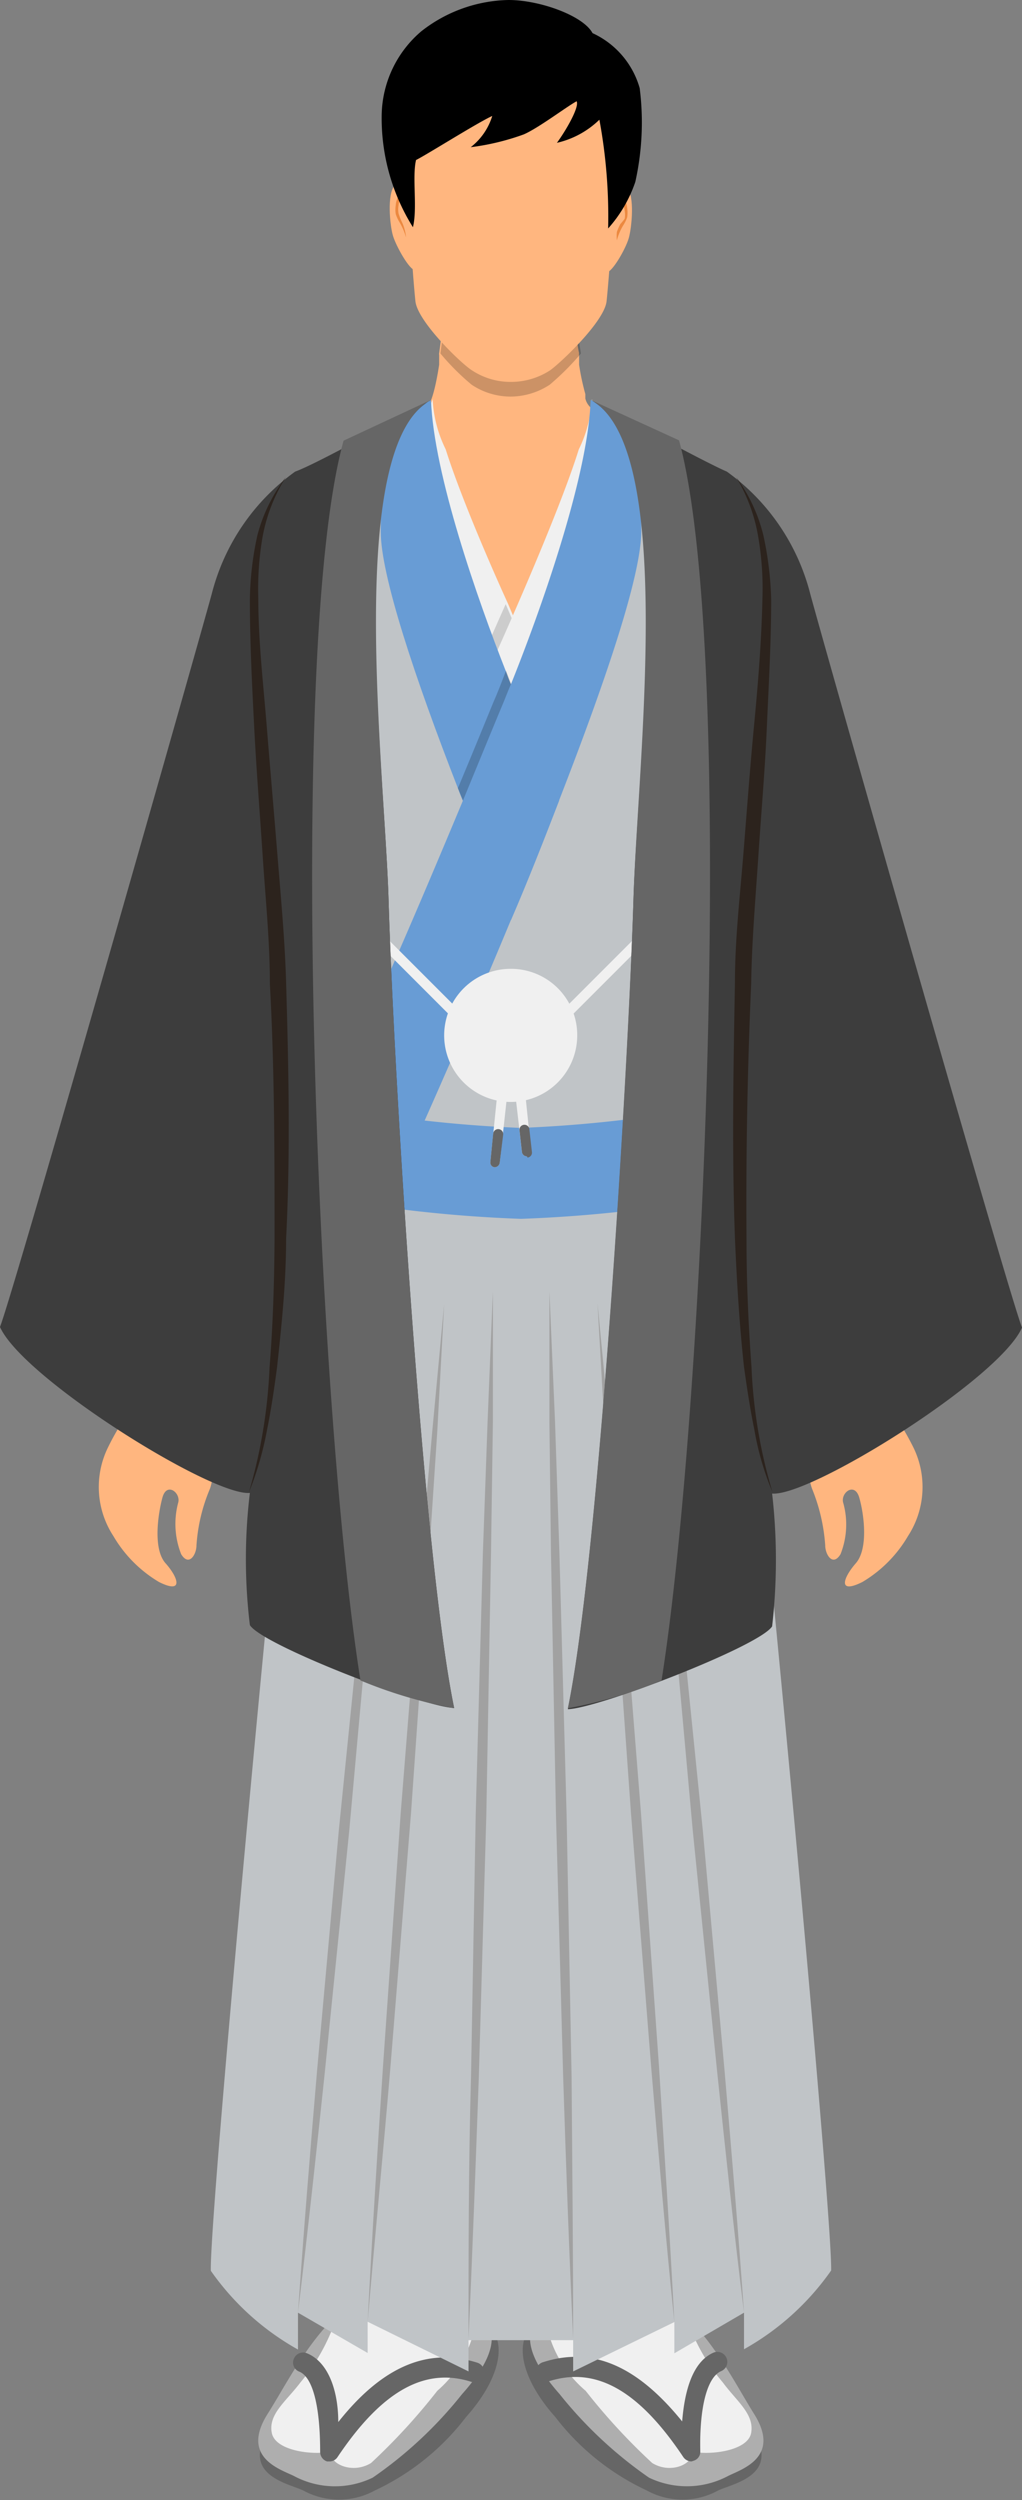 <svg xmlns="http://www.w3.org/2000/svg" viewBox="0 0 32.72 80"><rect x="0" y="0" width="32.72" height="80" fill="#808080" stroke="none"/><defs><style>.cls-1{fill:#666;}.cls-2{fill:#aeaeae;}.cls-3{fill:#f0f0f0;}.cls-4{fill:#ffb67f;}.cls-5{opacity:0.2;}.cls-6{fill:#ec8940;}.cls-7{fill:#c0c4c7;}.cls-8{fill:#ccc;}.cls-9{fill:#689cd5;}.cls-10{fill:#a1a1a1;}.cls-11{fill:#3d3d3d;}.cls-12{fill:#2c231d;}</style></defs><title>Asset 11</title><g id="Layer_2" data-name="Layer 2"><g id="Icons"><path class="cls-1" d="M17,74.48c-.51.53-.3,1.65.78,2.86a7.88,7.88,0,0,0,2.93,2.35,2.37,2.37,0,0,0,2.28,0c.46-.22,2-.48,1.13-1.88-.71-1.12-1.77-3.36-3.47-3.92A3.51,3.51,0,0,0,17,74.48Z"/><path class="cls-2" d="M17.27,74.1c-.51.53-.42,1.3.65,2.51a13.48,13.48,0,0,0,2.86,2.67,2.81,2.81,0,0,0,2.54-.06c.45-.22,1.7-.61.81-2-.71-1.13-1.77-3.36-3.47-3.93A3,3,0,0,0,17.27,74.1Z"/><path class="cls-3" d="M17.43,73.91a3.75,3.75,0,0,0,1.32,2.59,19.71,19.71,0,0,0,2.13,2.31c.62.38,1.37,0,1.26-.37.54.13,1.81,0,1.91-.6s-.46-1-.91-1.61a6.12,6.12,0,0,1-1.27-2.45,2.27,2.27,0,0,0-2.26-1.59A2,2,0,0,0,17.43,73.91Z"/><path class="cls-1" d="M22.14,78.76a.32.32,0,0,1-.27-.15c-1.42-2.12-2.78-2.89-4.28-2.42a.32.32,0,1,1-.19-.61c1.57-.5,3,.12,4.44,1.9.08-1,.34-1.91,1-2.2a.32.32,0,0,1,.42.17.32.32,0,0,1-.17.42c-.45.19-.7,1.16-.67,2.56a.3.3,0,0,1-.22.31Z"/><path class="cls-1" d="M15.7,74.48c.51.53.3,1.65-.78,2.86A7.86,7.86,0,0,1,12,79.69a2.39,2.39,0,0,1-2.29,0c-.45-.22-2-.48-1.13-1.88.72-1.12,1.77-3.36,3.47-3.92A3.5,3.5,0,0,1,15.7,74.48Z"/><path class="cls-2" d="M15.44,74.1c.51.53.43,1.3-.65,2.51a13.24,13.24,0,0,1-2.86,2.67,2.78,2.78,0,0,1-2.53-.06c-.46-.22-1.71-.61-.82-2,.72-1.13,1.77-3.36,3.47-3.93A3,3,0,0,1,15.44,74.1Z"/><path class="cls-3" d="M15.28,73.91A3.71,3.71,0,0,1,14,76.5a19.7,19.7,0,0,1-2.12,2.31c-.62.38-1.38,0-1.27-.37-.54.13-1.8,0-1.91-.6s.46-1,.92-1.61a6.23,6.23,0,0,0,1.26-2.45,2.27,2.27,0,0,1,2.26-1.59A2,2,0,0,1,15.28,73.91Z"/><path class="cls-1" d="M10.57,78.76l-.1,0a.32.32,0,0,1-.22-.31c0-1.4-.22-2.37-.66-2.56a.31.31,0,0,1-.18-.42.32.32,0,0,1,.42-.17c.7.29,1,1.23,1,2.2,1.41-1.78,2.87-2.4,4.45-1.9a.32.32,0,0,1,.21.4.33.33,0,0,1-.41.21c-1.49-.47-2.86.3-4.28,2.42A.31.31,0,0,1,10.57,78.76Z"/><path class="cls-4" d="M22.73,15.18V17l-6.18,9.47L10.11,17V15l.68-.24a31.56,31.56,0,0,0,2.86-1.72c.17-.09.32-.78.41-1.37,0-.11,0-.21,0-.31a.13.13,0,0,1,0-.06l.07-.53h4.34s0,.22.07.53a.13.13,0,0,0,0,.06c0,.1,0,.2,0,.31a7.74,7.74,0,0,0,.2.94h0s0,.1,0,.14a.56.56,0,0,0,.16.28l.12.07a28.83,28.83,0,0,0,2.74,1.65C22.15,14.86,22.23,15,22.73,15.18Z"/><path class="cls-5" d="M18.6,11.31a8.47,8.47,0,0,1-1,1,2.3,2.3,0,0,1-1.25.38,2.25,2.25,0,0,1-1.25-.38,7.74,7.74,0,0,1-1-1l.07-.53h4.34S18.55,11,18.6,11.31Z"/><path class="cls-4" d="M19.55,3.26c-.32-1.25-2.45-1.4-3.19-1.4s-2.88.15-3.19,1.4.06,5.73.13,6.38,1.47,2,1.81,2.21a2.24,2.24,0,0,0,1.25.37,2.29,2.29,0,0,0,1.25-.37c.33-.23,1.74-1.56,1.81-2.21S19.87,4.52,19.55,3.26Z"/><path class="cls-4" d="M19.56,6.56c0-.3.28-.82.52-.55s.15,1.26.05,1.61-.54,1.11-.71,1.09c0-.36.06-1,.09-1.3S19.54,6.81,19.56,6.56Z"/><path class="cls-6" d="M19.74,7a1.1,1.1,0,0,1,0-.54.16.16,0,0,1,.1-.14.16.16,0,0,1,.1,0l.06.06a.74.74,0,0,1,.08.28,1,1,0,0,1,0,.29,1.15,1.15,0,0,1-.12.25,1.77,1.77,0,0,0-.21.49,1.26,1.26,0,0,1,0-.27,1.89,1.89,0,0,1,.11-.25A2.5,2.5,0,0,0,20,7a.71.71,0,0,0,0-.25.67.67,0,0,0-.07-.24s0,0-.06,0,0,0-.06.08a1.09,1.09,0,0,0-.05.26A1.11,1.11,0,0,0,19.74,7Z"/><path class="cls-4" d="M13.15,6.48c0-.29-.28-.82-.52-.54s-.15,1.26-.05,1.6.54,1.12.71,1.1c0-.36-.06-1-.09-1.3S13.16,6.73,13.15,6.48Z"/><path class="cls-6" d="M13,6.94a1.22,1.22,0,0,0,0-.27.92.92,0,0,0-.06-.25s0-.08-.05-.08,0,0-.06,0a.56.56,0,0,0-.07.23.74.74,0,0,0,0,.26,2.34,2.34,0,0,0,.09.24,1.17,1.17,0,0,1,.1.26,1.28,1.28,0,0,1,.05.27,2,2,0,0,0-.21-.49,1.23,1.23,0,0,1-.12-.26.88.88,0,0,1,0-.28.69.69,0,0,1,.08-.28l.06-.06a.12.12,0,0,1,.1,0,.15.15,0,0,1,.1.13A1.14,1.14,0,0,1,13,6.94Z"/><path d="M13.22,7.27a6.58,6.58,0,0,1-1-3.6A3.59,3.59,0,0,1,13.49,1a4.66,4.66,0,0,1,2.79-1c1,0,2.39.5,2.69,1.06a2.77,2.77,0,0,1,1.51,1.76,8.75,8.75,0,0,1-.14,3,4.31,4.31,0,0,1-.87,1.49,17,17,0,0,0-.28-3.48,2.87,2.87,0,0,1-1.36.74c.28-.38.73-1.15.63-1.33-.33.18-1.21.85-1.69,1.06a7.77,7.77,0,0,1-1.7.41,2,2,0,0,0,.69-1c-.5.23-2.08,1.23-2.44,1.41C13.19,5.66,13.37,6.67,13.22,7.27Z"/><polygon class="cls-7" points="22.19 38.56 10.52 38.56 10.52 15.41 12.77 16.72 16.36 23.59 20.15 16.72 22.19 15.41 22.19 38.56"/><polygon class="cls-3" points="18.85 12.63 18.85 12.62 18.85 12.62 18.85 12.63"/><path class="cls-3" d="M17,21.09l-.37,1.37s-.16-.29-.4-.77c-.16-.3-.34-.68-.55-1.12a26.71,26.71,0,0,1-1.88-5.16,7.11,7.11,0,0,1-.23-2.29l.12-.07c.06,0,.11-.13.16-.28a4.09,4.09,0,0,0,.42,1.61c.41,1.31,1.31,3.44,2,4.95.21.5.4.93.54,1.24Z"/><path class="cls-8" d="M16.73,20.57c-.2.44-.39.82-.54,1.12-.16-.3-.34-.68-.55-1.12l.55-1.24C16.4,19.83,16.59,20.26,16.73,20.57Z"/><path class="cls-3" d="M19,15.41a32.42,32.42,0,0,1-2.82,7.05l-.38-1.37s2.05-4.52,2.73-6.71a4.09,4.09,0,0,0,.42-1.61.56.56,0,0,0,.16.28l.12.07A6.83,6.83,0,0,1,19,15.41Z"/><path class="cls-9" d="M17.9,25.62c-.49,1.27-1,2.57-1.54,3.82-.06-.13-.11-.25-.16-.39-.47-1.13-.94-2.28-1.38-3.42-.06-.14-.11-.27-.16-.41-1.38-3.54-2.47-6.81-2.47-8.21,0-3.72.4-3.52,1.61-4.21.08,2.36,1.49,6.38,2.4,8.69.05.14.1.28.16.41s.15.39.23.56c.21.51.62,1.52,1.14,2.76C17.79,25.35,17.84,25.49,17.9,25.62Z"/><path class="cls-5" d="M17.73,25.22c-.49,1.27-1,2.57-1.53,3.83-.53-1.26-1-2.56-1.54-3.83.52-1.24.93-2.25,1.14-2.76.12-.27.25-.6.4-1,.14.37.27.7.39,1C16.8,23,17.21,24,17.73,25.22Z"/><path class="cls-9" d="M20.53,17c0,1.45-1.19,4.91-2.63,8.61-.49,1.27-1,2.57-1.54,3.82-1.85,4.46-3.62,8.33-3.62,8.33a2.45,2.45,0,0,1-2.27-2.51c.81-1.23,2.9-6.16,4.35-9.63.59-1.43,1.07-2.6,1.31-3.17.07-.17.14-.36.23-.56.89-2.21,2.47-6.59,2.55-9.1C20.13,13.49,20.53,13.29,20.53,17Z"/><rect class="cls-3" x="16.9" y="30.74" width="5.56" height="0.32" transform="translate(-16.09 22.96) rotate(-45)"/><rect class="cls-3" x="12.88" y="28.12" width="0.32" height="5.56" transform="translate(-18.03 18.27) rotate(-45)"/><path class="cls-7" d="M23.2,36.8c-1.56,0-6.52.39-6.52.39s-5-.39-6.53-.39c-.44,1.87-3.46,33.8-3.4,35.86a8.41,8.41,0,0,0,2.79,2.52V74l2.23,1.29v-1L15,75.88v-1h3.35v1l3.24-1.58v1L23.82,74v1.17a8.41,8.41,0,0,0,2.79-2.52C26.66,70.6,23.65,38.67,23.2,36.8Z"/><path class="cls-10" d="M18.35,74.83c-.13-2.79-.23-5.59-.32-8.38l-.23-8.37-.16-8.38-.05-4.19,0-4.19.18,4.18.14,4.19.23,8.38.16,8.38C18.32,69.24,18.35,72,18.35,74.83Z"/><path class="cls-10" d="M21.59,74.3c-.28-2.71-.51-5.42-.74-8.13L20.2,58l-.58-8.15-.26-4.08-.23-4.07.39,4.06.35,4.07L20.52,58l.58,8.15C21.27,68.86,21.45,71.58,21.59,74.3Z"/><path class="cls-10" d="M23.82,74c-.32-2.57-.59-5.14-.86-7.71l-.78-7.71-.7-7.73L21.15,47l-.29-3.87L21.31,47l.41,3.85.78,7.71.7,7.73C23.42,68.85,23.64,71.43,23.82,74Z"/><path class="cls-10" d="M15,74.83c0-2.8,0-5.59.08-8.38l.15-8.38.23-8.38.15-4.19.17-4.18v4.19l-.06,4.19-.15,8.38-.24,8.37C15.23,69.24,15.13,72,15,74.83Z"/><path class="cls-10" d="M11.77,74.3c.14-2.72.31-5.44.49-8.15L12.83,58l.65-8.14.36-4.07.38-4.06L14,45.8l-.27,4.08L13.16,58l-.66,8.14C12.27,68.88,12,71.59,11.77,74.3Z"/><path class="cls-10" d="M9.54,74c.18-2.58.39-5.16.61-7.73l.7-7.73.78-7.71L12,47l.45-3.86L12.2,47l-.32,3.86-.7,7.73L10.4,66.3C10.13,68.87,9.85,71.44,9.54,74Z"/><path class="cls-9" d="M22.93,35.37a41.65,41.65,0,0,1-6.25.72,41.77,41.77,0,0,1-6.26-.72l-.54,2.85a43.39,43.39,0,0,0,6.8.78,43.53,43.53,0,0,0,6.8-.78Z"/><path class="cls-4" d="M26.15,46.41A1.35,1.35,0,0,0,26,47.64a5.83,5.83,0,0,1,.42,1.81c0,.29.24.69.49.28A2.57,2.57,0,0,0,27,48.1c-.11-.32.36-.7.51-.18s.3,1.63-.11,2.1-.59,1,.21.6a4.14,4.14,0,0,0,1.46-1.47,2.88,2.88,0,0,0,.19-2.8,8.62,8.62,0,0,0-1-1.58l-2.19.76Z"/><path class="cls-11" d="M18.91,12.8s3.56,1.95,4.36,2.29A6.92,6.92,0,0,1,25.94,19c.48,1.78,6.3,22.23,6.78,23.48-.72,1.64-6.78,5.42-8,5.31a18.66,18.66,0,0,1,0,4.25c-.41.64-5.58,2.63-6.54,2.65,1-4.83,1.94-20.43,2.1-25.87C20.41,24.47,21.7,14.24,18.91,12.8Z"/><path class="cls-1" d="M21.18,53.77a14.52,14.52,0,0,1-3,.89c1-4.82,1.93-20.42,2.1-25.87.12-4.31,1.39-14.53-1.38-16l2.84,1.3C23.55,20.7,22.59,44.85,21.18,53.77Z"/><path class="cls-12" d="M23.57,15.27a5.21,5.21,0,0,1,.87,1.86,10.84,10.84,0,0,1,.25,2.05c0,1.38-.08,2.74-.14,4.11s-.18,2.73-.27,4.09-.21,2.72-.23,4.09q-.18,4.1-.15,8.18c0,1.37.06,2.73.16,4.09a16.18,16.18,0,0,0,.67,4,9.09,9.09,0,0,1-.58-2c-.14-.68-.24-1.36-.33-2-.15-1.37-.23-2.74-.29-4.11-.1-2.73-.05-5.47,0-8.21,0-1.37.16-2.74.27-4.1s.21-2.73.34-4.09.24-2.72.27-4.08a9.72,9.72,0,0,0-.14-2A5.41,5.41,0,0,0,23.57,15.27Z"/><path class="cls-4" d="M6.58,46.42a1.39,1.39,0,0,1,.14,1.22,5.57,5.57,0,0,0-.43,1.81c0,.29-.24.69-.49.28a2.64,2.64,0,0,1-.1-1.63c.11-.32-.36-.7-.5-.18s-.31,1.64.1,2.1.59,1-.21.6a4.14,4.14,0,0,1-1.46-1.47,2.87,2.87,0,0,1-.19-2.8,8.08,8.08,0,0,1,1-1.58l2.18.77Z"/><path class="cls-11" d="M13.81,12.8s-3.55,2-4.36,2.29A6.92,6.92,0,0,0,6.78,19C6.3,20.76.48,41.21,0,42.46c.73,1.64,6.78,5.42,8,5.31A17.57,17.57,0,0,0,8,52c.4.64,5.57,2.63,6.54,2.65-1-4.83-1.94-20.43-2.1-25.87C12.31,24.47,11,14.24,13.81,12.8Z"/><path class="cls-1" d="M11.54,53.77a14.74,14.74,0,0,0,3,.89c-1-4.82-1.94-20.42-2.1-25.87-.13-4.31-1.4-14.53,1.37-16L11,14.1C9.17,20.7,10.13,44.85,11.54,53.77Z"/><path class="cls-12" d="M9.15,15.27a5.41,5.41,0,0,0-.74,1.89,9.72,9.72,0,0,0-.14,2c0,1.36.16,2.72.27,4.08s.23,2.73.34,4.09.24,2.73.28,4.1c.08,2.74.14,5.48,0,8.21,0,1.37-.14,2.74-.29,4.11-.09.68-.19,1.36-.32,2a10.36,10.36,0,0,1-.58,2,16.64,16.64,0,0,0,.66-4c.11-1.36.15-2.72.16-4.08,0-2.73,0-5.46-.15-8.19,0-1.37-.14-2.72-.23-4.09s-.2-2.72-.27-4.09S8,20.56,8,19.18a10.07,10.07,0,0,1,.24-2.05A5.21,5.21,0,0,1,9.15,15.27Z"/><path class="cls-3" d="M16.87,37a.16.16,0,0,1-.16-.14l-.25-2.18a.16.16,0,0,1,.14-.18.16.16,0,0,1,.18.14L17,36.78a.16.16,0,0,1-.14.18Z"/><path class="cls-3" d="M15.84,37.35h0a.15.15,0,0,1-.14-.17l.26-2.56a.16.16,0,0,1,.17-.15.17.17,0,0,1,.15.18L16,37.2A.17.17,0,0,1,15.84,37.35Z"/><path class="cls-1" d="M16.87,37a.16.16,0,0,1-.16-.14l-.08-.71a.16.16,0,0,1,.32,0l.08.71a.16.16,0,0,1-.14.18Z"/><path class="cls-1" d="M15.84,37.35h0a.15.15,0,0,1-.14-.17l.09-.91a.16.16,0,0,1,.18-.14.16.16,0,0,1,.14.17L16,37.2A.17.17,0,0,1,15.84,37.35Z"/><path class="cls-3" d="M18.48,33.16A2.13,2.13,0,1,1,16.36,31,2.12,2.12,0,0,1,18.48,33.16Z"/></g></g></svg>